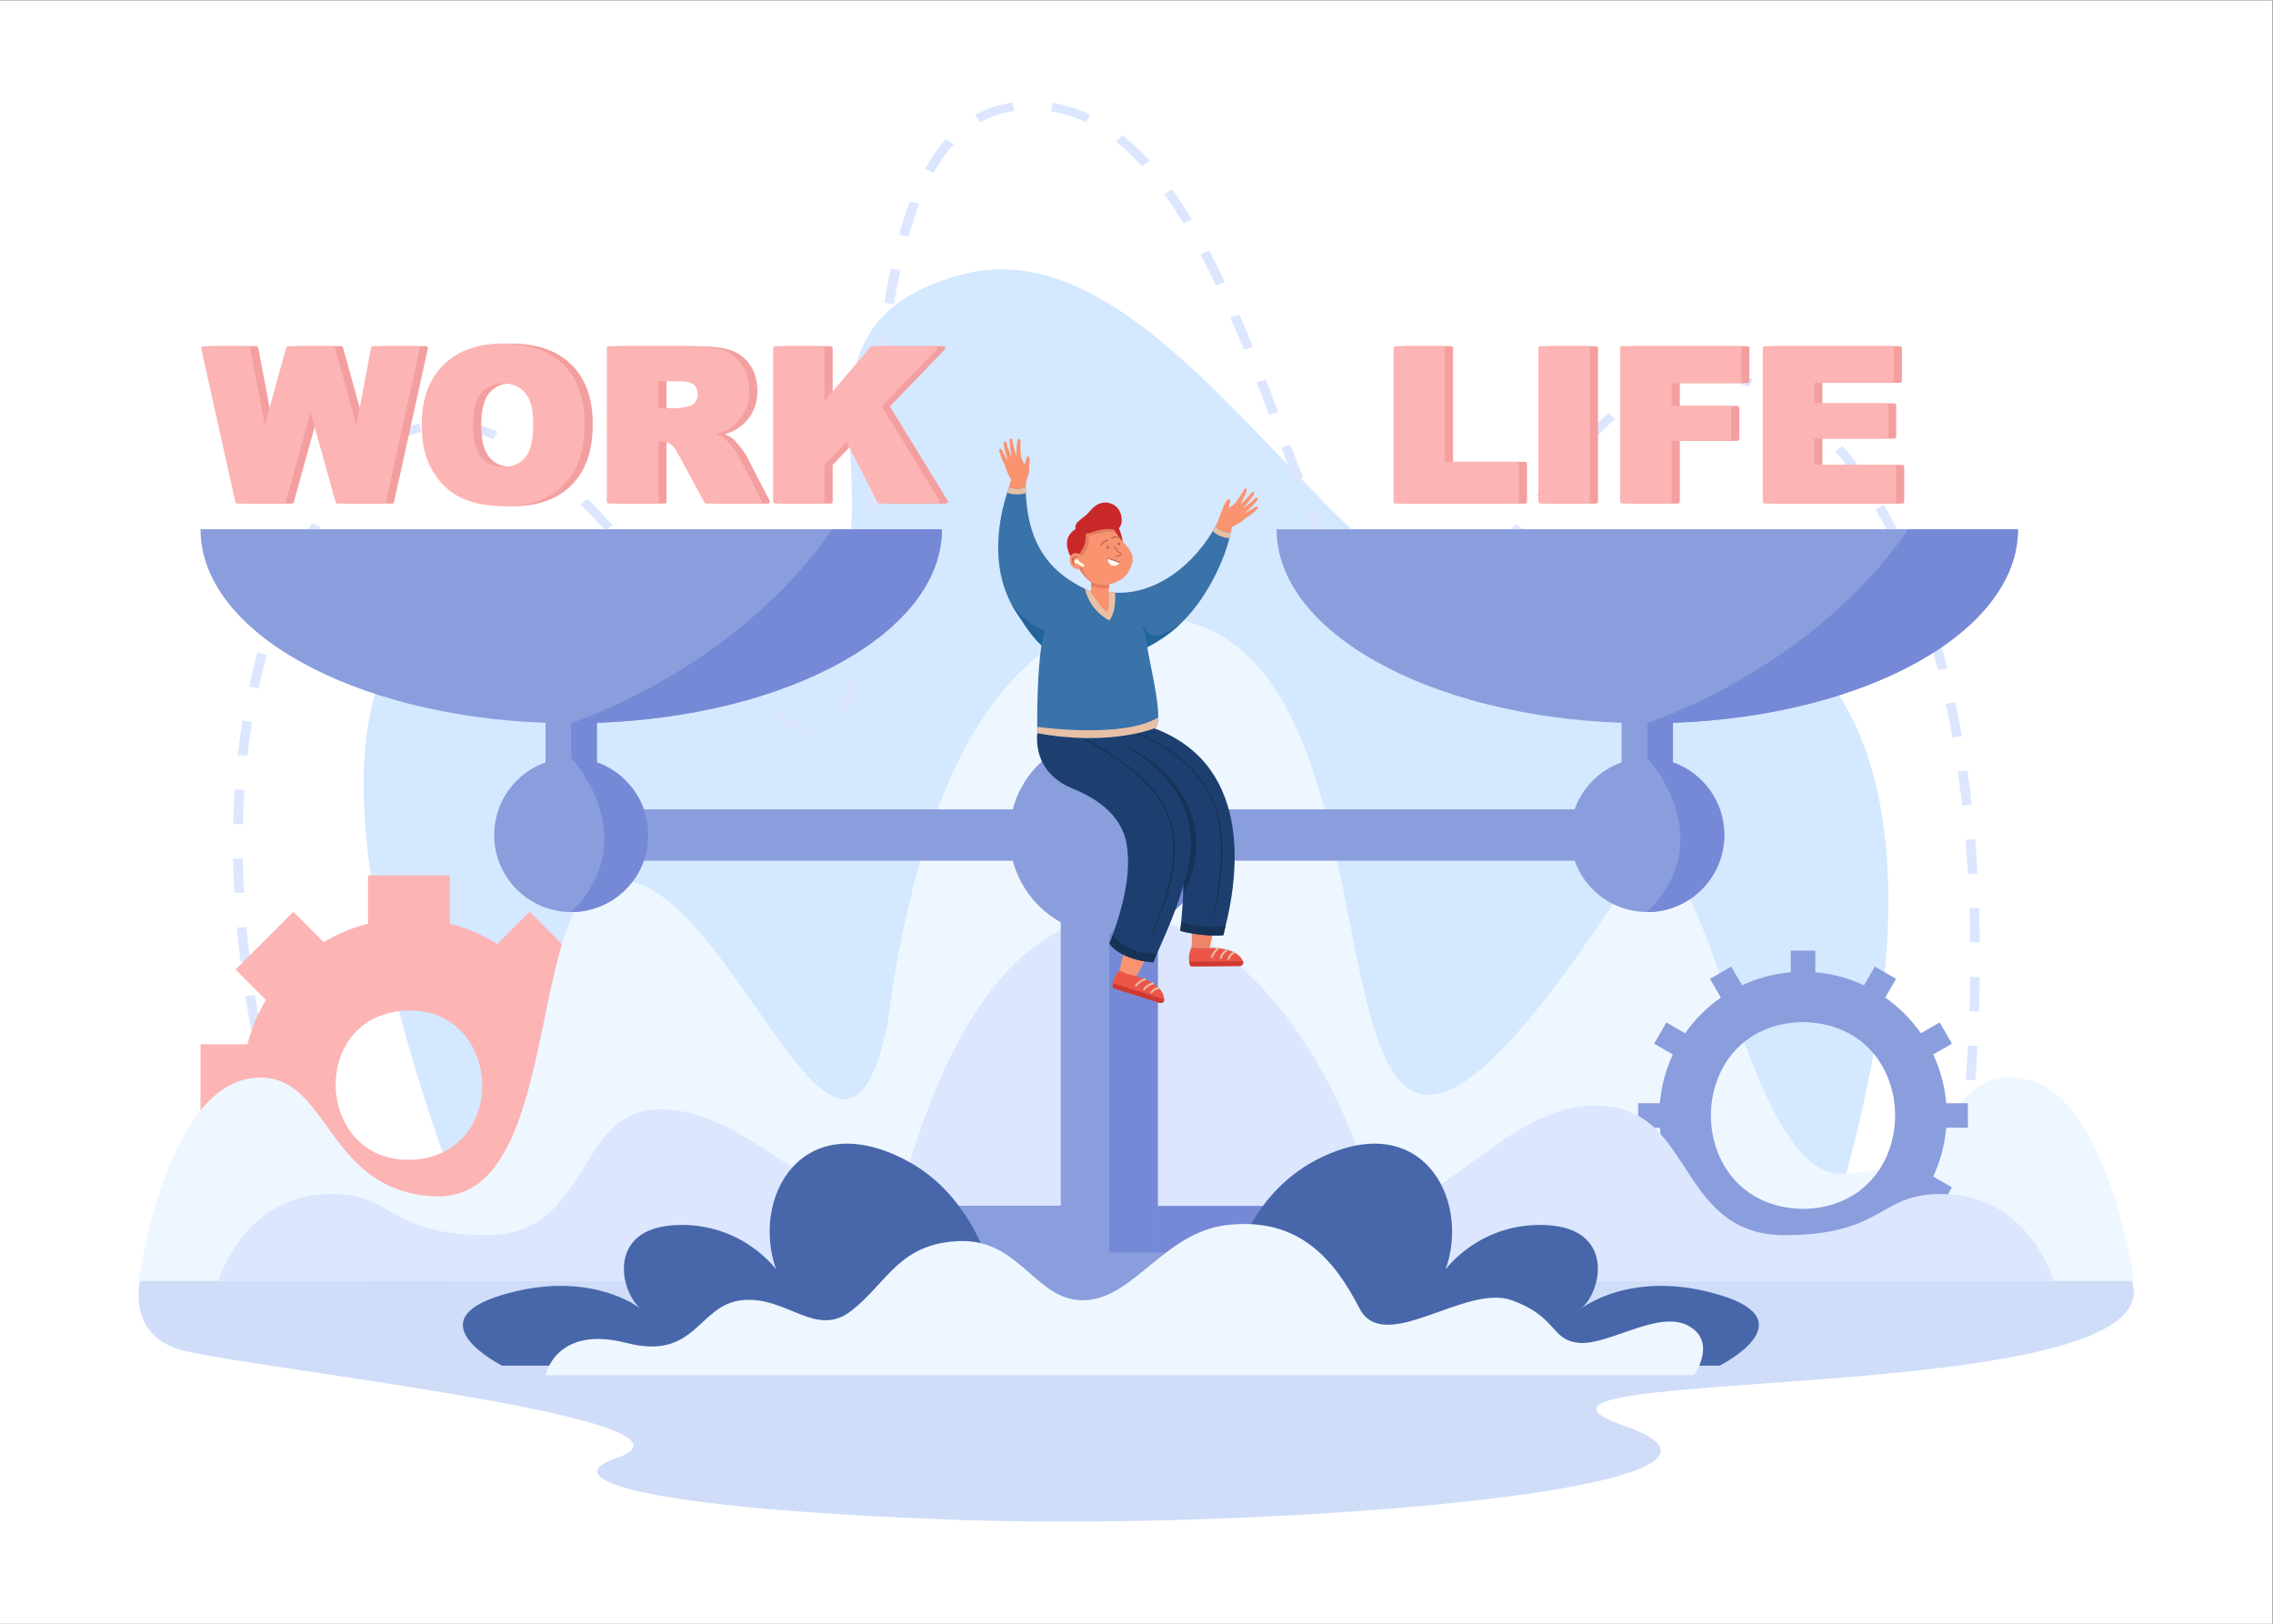 <?xml version="1.0" encoding="UTF-8" standalone="no"?>
<!-- Created with Inkscape (http://www.inkscape.org/) -->

<svg
   version="1.1"
   id="svg132"
   width="3733.333"
   height="2666.666"
   viewBox="0 0 3733.333 2666.666"
   sodipodi:docname="19216563_Happy-man-sitting-on-scales-with-words-work-and-life.eps"
   xmlns:inkscape="http://www.inkscape.org/namespaces/inkscape"
   xmlns:sodipodi="http://sodipodi.sourceforge.net/DTD/sodipodi-0.dtd"
   xmlns="http://www.w3.org/2000/svg"
   xmlns:svg="http://www.w3.org/2000/svg">
  <rect x="0" y="0" width="3733.333" height="2666.666" fill="#808080" stroke="none"/>
  <defs
     id="defs136" />
  <sodipodi:namedview
     id="namedview134"
     pagecolor="#ffffff"
     bordercolor="#000000"
     borderopacity="0.25"
     inkscape:showpageshadow="2"
     inkscape:pageopacity="0.0"
     inkscape:pagecheckerboard="0"
     inkscape:deskcolor="#d1d1d1"
     showgrid="false" />
  <g
     id="g140"
     inkscape:groupmode="layer"
     inkscape:label="Page 1"
     transform="matrix(1.333,0,0,-1.333,0,2666.667)">
    <g
       id="g142"
       transform="scale(0.1)">
      <path
         d="M 28000,0 H 0 V 20000 H 28000 V 0"
         style="fill:#ffffff;fill-opacity:1;fill-rule:nonzero;stroke:none"
         id="path144"
         inkscape:export-filename="work-life-balance.svg"
         inkscape:export-xdpi="96"
         inkscape:export-ydpi="96" />
      <path
         d="m 6046.3,4264.7 c 0,0 -2894.47,6636.3 -811.51,8114 1392.26,987.7 2867.98,-1189.6 4629.36,-37.8 1568.15,1025.5 -618.12,3608.9 1998.35,4284.7 2750.1,710.4 5003.2,-5042.3 7310.7,-4246.9 2800.1,965.2 5585.5,-994.1 3178.4,-8126.7 l -16305.3,12.7"
         style="fill:#d4e8ff;fill-opacity:1;fill-rule:nonzero;stroke:none"
         id="path146" />
      <path
         d="m 13378.3,18498.8 c -138.4,66.2 -282.7,111.4 -428.6,134.4 l 20.8,103.7 c 158.4,-25 314.6,-73.9 464.2,-145.4 z m -1298.4,0 -64.1,88.7 c 140.8,79.8 295.9,131.7 461,154.2 l 18.1,-104 c -148.6,-20.3 -288.3,-67.1 -415,-138.9 z m 1991.9,-542.1 c -103.8,115.4 -211,217.6 -318.5,303.7 l 79.7,78.1 c 112.3,-90 223.9,-196.3 331.7,-316.1 z m -2567.5,-80.4 -106.5,46.6 c 78,140 164.5,263.9 257.2,368.1 l 93.3,-65.1 c -87.5,-98.5 -169.6,-216.1 -244,-349.6 z m 3077.2,-625 c -78.1,130.5 -158,252.9 -237.3,363.9 l 100.4,56.3 c 80.9,-113.2 162.3,-238 241.9,-370.8 z m -3388.6,-163.9 -115.3,25.5 c 41.4,147.1 87.1,285.5 135.8,411.7 l 112.4,-34.1 c -47.5,-123.3 -92.3,-258.9 -132.9,-403.1 z m 3791,-601 c -63.8,136.1 -128.2,266.3 -191.3,387 l 107.8,44.3 c 63.8,-122 128.8,-253.5 193.3,-390.8 z m -3969.6,-228 -117.7,15.1 c 24.1,147.4 50.5,289.2 78.6,421.4 l 116.8,-19.5 c -27.8,-130.7 -53.9,-271 -77.7,-417 z m 4311.6,-562 c -57.4,142.1 -111.5,271.9 -165.4,396.9 l 111,37.6 c 54.2,-125.7 108.6,-256.2 166.3,-398.9 z m -4419.8,-279.4 -118.3,9.3 c 14.8,147.7 30.9,290.4 47.8,424 l 118.2,-11.7 c -16.9,-132.9 -32.9,-274.7 -47.7,-421.6 z m 10646.6,-177.7 c -147.2,55 -296.2,89.1 -442.8,101.2 l 11,104.9 c 158.8,-13.2 319.6,-49.9 478,-109 z m -1296.7,-129 -68.2,86.3 c 146.2,90.6 293.8,157.7 438.8,199.4 l 36.7,-100.1 c -133.8,-38.5 -270.8,-100.9 -407.3,-185.6 z M 15637.4,14894 c -59.1,156.6 -107.9,284.4 -153.4,402 l 112.5,34.1 c 45.6,-117.8 94.4,-245.8 153.6,-402.7 z m 6669.1,-131.2 c -114.5,103.9 -232.9,195.6 -352.1,272.5 l 69.9,85.1 c 124.6,-80.4 248.2,-176 367.2,-284 z M 6077.16,14592.6 c -148.29,65.4 -294.16,107.1 -433.54,124.1 l 16.13,104.3 c 152.22,-18.5 310.46,-63.6 470.36,-134.1 z m 4759.84,-22 -118.7,6.2 c 10.3,153.1 20.5,292.1 31.3,424.9 l 118.5,-7.5 c -10.7,-132.4 -20.9,-271 -31.1,-423.6 z m 8748.7,-41.4 -92.4,66.3 c 111.5,121.8 217.1,226.7 322.9,320.5 l 84.1,-74.4 c -102.9,-91.3 -205.8,-193.4 -314.6,-312.4 z m -14790.45,-32.2 -72.09,83.7 c 141.93,95.9 289.64,165.1 439.03,205.6 l 34.77,-100.7 c -135.87,-36.8 -271.03,-100.3 -401.71,-188.6 z m 18082.35,-397 c -85.2,123.1 -174.5,239.6 -265.4,346.1 l 94.8,63.5 c 93.2,-109.2 184.7,-228.5 271.9,-354.6 z m -16052.54,-4.5 c -121.46,104.8 -240.9,197.4 -354.98,275.1 l 72.47,83.5 c 117.72,-80.3 240.66,-175.5 365.42,-283.1 z m 9117.04,-7.3 c -54.6,141.5 -108,283 -153.1,402.9 l 112.7,33.3 c 45.1,-119.7 98.4,-261 152.8,-402.2 z m -11757.01,-214.3 -100.17,56.7 c 93.39,129.6 189.68,246.6 286.2,347.8 l 90.79,-67.9 c -93.13,-97.7 -186.26,-210.9 -276.82,-336.6 z m 14844.81,-29.7 -99.2,58.1 c 99.3,133.1 188.1,248.2 271.5,352 l 96.8,-61.1 c -82.6,-102.7 -170.6,-216.9 -269.1,-349 z m -8244,-122 -118.7,5.3 c 8,140.6 16,281.4 24.5,424.6 l 118.6,-5.5 c -8.4,-143.2 -16.4,-283.8 -24.4,-424.4 z m -3327.21,-254.3 c -107.84,118.6 -208.21,224.2 -306.86,322.7 l 88.9,69.9 c 99.91,-99.8 201.48,-206.6 310.52,-326.5 z M 23309.2,13353 c -63.9,131.9 -131.5,260 -200.9,380.7 l 105.9,47.8 c 70.6,-122.8 139.3,-253 204.2,-386.9 z m -7038.4,-65.7 c -53.8,119.7 -109.5,250.2 -170.1,399.1 l 111.8,35.7 c 60.2,-147.8 115.4,-277.2 168.7,-395.8 z m 2237.8,-155.7 -99.3,57.9 c 84.5,113.7 171.7,234.3 260,356 l 100,-56.9 c -88.5,-122.1 -175.8,-242.7 -260.7,-357 z m -14764.49,0 -108.73,42.5 c 65.24,130.9 134.76,259.5 208.64,385.2 l 105.38,-48.7 c -72.69,-123.7 -141.09,-250.2 -205.29,-379 z m 6988.99,-259.2 -118.6,6.8 c 9,123.4 18.2,262 28,423.9 l 118.7,-5.7 c -9.9,-162.2 -19.1,-301.2 -28.1,-425 z m -2695.81,-78.2 c -108.73,131.6 -199.34,239.7 -285.17,340.1 l 94.75,63.6 c 86.23,-100.9 177.21,-209.5 286.34,-341.6 z m 15598.51,-231.6 c -47.8,136.4 -98.9,270.7 -151.8,399.2 l 111.7,36 c 53.5,-130 105.2,-265.9 153.6,-404 z m -6940.7,-46.6 c -76.9,105.1 -153.1,228.9 -233,378.4 l 107.4,45 c 77.6,-145.2 151.3,-265 225.3,-366.2 z m 1237,-72.4 -87.3,71.4 c 90.1,86.5 186.7,193.1 295.3,326.1 l 96.3,-61.8 c -111.4,-136.4 -211,-246.2 -304.3,-335.7 z m -14517.92,-100.4 -113.65,30.8 c 47.22,136.8 99.03,272.9 153.98,404.4 l 111.46,-36.6 c -54.17,-129.6 -105.23,-263.7 -151.79,-398.6 z m 13888.72,-226.9 c -92.5,0 -183.3,24.5 -269.9,72.8 l 63.4,89.1 c 130,-72.7 257.9,-72.9 396,-14.9 l 51.1,-95 c -81.7,-34.5 -162.6,-52 -240.6,-52 z m -8700.82,-8.6 c -96.61,115.5 -196.8,237.7 -283.14,343.2 l 96.2,61.8 c 86.17,-105.3 186.17,-227.2 282.45,-342.4 z m 2044.72,-85.6 -117.9,13.4 c 18.3,125.7 34.6,263.3 50,420.8 l 118.4,-9.1 c -15.5,-158.9 -32,-298 -50.5,-425.1 z M 23880,11747.6 c -35.2,139.1 -73.2,277 -112.8,409.8 l 114.9,27 c 40,-134.2 78.3,-273.4 113.8,-413.7 z m -20694.47,-221.5 -116.67,20.1 c 30.78,140.5 65.62,280.7 103.54,416.5 l 115.37,-25.3 c -37.44,-134.1 -71.84,-272.5 -102.24,-411.3 z m 6016.93,-86.3 c -94.67,93.4 -195.85,200.9 -309.3,328.6 l 93.39,65.1 c 111.85,-125.9 211.4,-231.7 304.34,-323.4 z m 1211.14,-256.2 -105.8,47.9 c 54.4,94.4 102.5,225.4 142.9,389.3 l 116.1,-22.5 c -43.2,-175.2 -93.3,-310.8 -153.2,-414.7 z m -412.3,-250.5 c -165.14,23.1 -284.59,89.7 -450.05,204.7 l 75.12,81.6 c 144.95,-100.5 249.65,-160.8 387.63,-181.6 z m 14055.4,-14.8 c -24.7,140.5 -51.8,280.5 -80.6,416 l 116.7,19.5 c 29.1,-136.6 56.4,-277.7 81.4,-419.3 z m -21008.41,-226 -118.25,10.6 c 16.14,142.3 35.82,284.7 58.5,422.9 l 117.61,-15.1 c -22.43,-136.8 -41.9,-277.5 -57.86,-418.4 z m 21128.41,-612 c -15.9,141.4 -33.9,282.6 -53.4,419.8 l 117.9,13.2 c 19.7,-138.1 37.8,-280.3 53.8,-422.6 z m -21184.88,-229.8 -118.83,2.2 c 3.31,142.9 9.7,286.1 18.97,425.5 l 118.65,-6.2 c -9.2,-138.1 -15.52,-279.9 -18.79,-421.5 z m 21255.88,-613 c -8.1,141.5 -18.2,283.4 -29.8,421.8 l 118.5,7.8 c 11.7,-139.2 21.8,-281.9 30,-424.2 z m -21360.31,-236 c -7.88,142.6 -13.1,285.7 -15.53,425.4 l 118.83,1.6 c 2.4,-138.5 7.59,-280.4 15.4,-421.8 z m 21388.51,-609 c -1.4,141.6 -4.5,283.8 -9.1,422.7 l 118.8,3.1 c 4.6,-139.6 7.7,-282.6 9.1,-424.9 z M 2964.39,8153.2 c -17.72,141.7 -33.14,284.2 -45.84,423.6 l 118.46,8.5 c 12.61,-138.4 27.92,-279.8 45.5,-420.5 z m 21420.31,-609.5 -118.8,3 c 4.6,141.6 7.8,283.8 9.5,422.9 l 118.8,-1.1 c -1.7,-139.7 -4.9,-282.7 -9.5,-424.8 z M 3096.76,7310.5 c -26.43,140.3 -50.9,281.7 -72.73,420.5 l 117.71,14.5 c 21.68,-137.8 45.98,-278.3 72.23,-417.7 z M 24340.2,6695 l -118.6,6.7 c 10.1,140.9 18.9,283 26.2,422.4 l 118.7,-4.9 c -7.3,-140 -16.2,-282.7 -26.3,-424.2 z M 3279,6475.3 c -34.33,138.6 -66.99,278.7 -97.08,416.5 l 116.68,20 c 29.91,-136.9 62.37,-276.2 96.48,-413.9 z m 20985.6,-627 -118.4,9.9 c 15.1,140.9 29,282.8 41.4,421.5 l 118.5,-8.4 c -12.5,-139.2 -26.5,-281.5 -41.5,-423 z M 3507.5,5649.1 c -41.6,136 -81.94,274.6 -119.91,411.9 l 115.43,25 c 37.74,-136.4 77.84,-274.1 119.18,-409.4 z m 20652.9,-645.1 -117.9,12.9 c 19.6,140.4 38.2,281.8 55.3,420.3 l 118.1,-11.4 c -17.2,-139 -35.8,-280.9 -55.5,-421.8 z M 3781.58,4833.6 c -48.59,131.9 -96.66,268.6 -142.88,406.3 l 113.91,30 c 45.92,-136.8 93.68,-272.6 141.95,-403.6 l -112.98,-32.7"
         style="fill:#dce6ff;fill-opacity:1;fill-rule:nonzero;stroke:none"
         id="path148" />
      <path
         d="m 5098.96,5717.1 c -1202.94,-71.5 -1318.73,1751.5 -120.2,1836.8 1202.88,71.5 1318.69,-1751.5 120.2,-1836.8 z m 2507.74,414.7 v 1007.4 h -578.32 c -45.5,179.7 -114.79,350 -204.27,507.4 l 413.24,413.2 -712.29,712.3 -397.7,-397.7 C 5948.9,8486.5 5752.1,8572 5542.5,8625.1 v 594.8 H 4535.17 v -594.8 c -194.68,-49.3 -378.32,-126.6 -546.48,-227.2 l -374.16,374.2 -712.29,-712.3 374.16,-374.1 C 3175.82,7517.5 3098.59,7333.8 3049.29,7139.2 H 2470.96 V 6131.8 h 578.32 c 53.09,-209.6 138.54,-406.4 250.66,-584.8 l -397.7,-397.7 712.29,-712.3 413.25,413.2 c 157.4,-89.4 327.7,-158.7 507.39,-204.2 V 4051.1 H 5542.5 V 4646 c 194.68,49.3 378.32,126.5 546.48,227.1 l 436.08,-436.1 712.29,712.3 -436.08,436.1 c 100.59,168.1 177.81,351.8 227.12,546.4 h 578.31"
         style="fill:#fcb4b4;fill-opacity:1;fill-rule:nonzero;stroke:none"
         id="path150" />
      <path
         d="m 24913.6,6718.7 c -986.2,146.2 -825.3,-1174.5 -2231.1,-1174.5 -1285.3,0 -1696.5,5029.3 -2631.6,3591.7 -4794.2,-7370.4 -2010.3,3134.4 -5823.1,3267.9 -1724,60.3 -2872.8,-1778 -3296.4,-5032.8 C 10317.3,4428.6 8893.16,9615.3 7427.55,9133 6496.09,8826.5 6907.97,5209.3 5372.71,5265.2 3967.87,5316.4 4072.63,6864.9 3086.42,6718.7 2024.6,6561.3 1707.45,4223.7 1707.45,4223.7 H 26292.5 c 0,0 -317.1,2337.6 -1378.9,2495"
         style="fill:#eef7ff;fill-opacity:1;fill-rule:nonzero;stroke:none"
         id="path152" />
      <path
         d="m 22216.2,5110.6 c -1513.3,25.8 -1513,2276.8 0.1,2302.4 1513.2,-25.8 1513,-2276.8 -0.1,-2302.4 z m 2031.3,1000.2 v 302 h -266.9 c -18,213.2 -73.8,415.6 -160.6,600.6 l 230.9,133.3 -151,261.5 -231.1,-133.4 c -119.6,171.1 -268.5,320 -439.6,439.5 l 133.4,231.1 -261.5,151 -133.3,-230.8 c -185,86.8 -387.4,142.6 -600.6,160.6 v 266.9 h -302 v -266.9 c -213.2,-18 -415.6,-73.8 -600.6,-160.6 l -133.2,230.8 -261.6,-151 133.4,-231.1 c -171,-119.5 -320,-268.4 -439.5,-439.5 l -231.1,133.4 -151,-261.5 230.9,-133.3 c -86.9,-185 -142.6,-387.4 -160.7,-600.6 h -266.9 v -302 h 266.9 c 18.1,-213.2 73.8,-415.6 160.7,-600.6 l -230.9,-133.3 151,-261.5 231.1,133.4 c 119.5,-171.1 268.5,-320 439.5,-439.5 l -133.4,-231.1 261.6,-151 133.2,230.8 c 185,-86.8 387.4,-142.6 600.6,-160.6 v -266.9 h 302 v 266.9 c 213.2,18 415.6,73.8 600.6,160.6 l 133.3,-230.8 261.5,151 -133.4,231.1 c 171.1,119.5 320,268.4 439.6,439.5 l 231.1,-133.4 151,261.5 -230.9,133.3 c 86.8,185 142.6,387.4 160.6,600.6 h 266.9"
         style="fill:#8a9edd;fill-opacity:1;fill-rule:nonzero;stroke:none"
         id="path154" />
      <path
         d="m 24040.2,5289.1 c -907.3,62.4 -759.2,-501.5 -2052.5,-501.5 -1182.4,0 -1149.9,1263.9 -1941.2,1532.5 -1457.2,494.6 -2658.5,-2008.9 -3223.4,-752.4 -1073,3333.9 -4202.4,5005.8 -5646.2,0 C 10612,4311.2 9290.89,6553.2 7953.51,6320.1 7130.29,6176.6 7194.72,4787.6 6012.28,4787.6 4719,4787.6 4867.06,5351.5 3959.77,5289.1 2982.92,5221.9 2691.15,4223.7 2691.15,4223.7 H 25308.9 c 0,0 -291.8,998.2 -1268.7,1065.4"
         style="fill:#dce6ff;fill-opacity:1;fill-rule:nonzero;stroke:none"
         id="path156" />
      <path
         d="m 1725.73,4223.7 c 0,0 -172.49,-688.1 542.09,-860.4 977.39,-235.6 6714.54,-854.8 5320.78,-1325.3 -786.77,-265.6 401.64,-626.2 4233.8,-759 3832.2,-132.8 10407.9,387.5 8196.6,1157.4 -2211.3,769.9 6798.2,185.9 6249.4,1787.3 H 1725.73"
         style="fill:#cfddf9;fill-opacity:1;fill-rule:nonzero;stroke:none"
         id="path158" />
      <path
         d="M 5248.11,15740.2 H 4696.1 c -11.77,0 -21.89,-8.3 -24.07,-19.9 l -180.43,-953.6 -264.99,955.6 c -2.95,10.6 -12.61,17.9 -23.62,17.9 H 3650.1 c -11.02,0 -20.69,-7.3 -23.62,-17.9 l -264.26,-956.7 -180.2,954.7 c -2.18,11.6 -12.3,19.9 -24.08,19.9 h -554.88 c -7.44,0 -14.47,-3.3 -19.12,-9.1 -4.65,-5.8 -6.42,-13.4 -4.8,-20.7 l 420.62,-1890.6 c 2.49,-11.2 12.43,-19.2 23.92,-19.2 h 572.88 c 11.01,0 20.67,7.3 23.61,18 l 306.74,1105.4 307.95,-1105.5 c 2.96,-10.6 12.61,-17.9 23.61,-17.9 h 572.89 c 11.5,0 21.45,8 23.92,19.2 l 416.76,1890.6 c 1.6,7.3 -0.18,14.9 -4.83,20.7 -4.65,5.8 -11.67,9.1 -19.1,9.1"
         style="fill:#f49f9f;fill-opacity:1;fill-rule:nonzero;stroke:none"
         id="path160" />
      <path
         d="m 6030.2,15164.6 c 67.09,78.4 153.81,116.5 265.1,116.5 116.58,0 206.1,-37.5 273.65,-114.8 67.44,-77.1 101.63,-202.9 101.63,-374 0,-204.5 -32.77,-347.2 -97.41,-423.9 -64.48,-76.6 -153.69,-113.8 -272.72,-113.8 -115.6,0 -204.2,38.1 -270.86,116.4 -66.72,78.5 -100.55,211.5 -100.55,395.5 0,185.7 34.03,319.7 101.16,398.1 z m 266.38,607.9 c -312.23,0 -559.74,-89.2 -735.65,-265.1 -175.92,-176 -265.11,-424.3 -265.11,-738.3 0,-224.4 44.97,-414.3 133.66,-564.4 88.93,-150.6 206.76,-262.3 350.2,-332 142.41,-69.2 324.13,-104.3 540.11,-104.3 213.05,0 393.89,40.7 537.5,121.1 144.12,80.6 255.86,195.1 332.14,340.1 75.89,144.3 114.37,331.1 114.37,555 0,309.7 -88.35,554.4 -262.59,727.3 -174.2,172.9 -424.73,260.6 -744.63,260.6"
         style="fill:#f49f9f;fill-opacity:1;fill-rule:nonzero;stroke:none"
         id="path162" />
      <path
         d="m 8213,15309.5 h 232.13 c 100.15,0 168.17,-14.6 202.13,-43.2 33.21,-28.1 49.35,-67.9 49.35,-121.9 0,-36 -10.36,-67 -31.67,-94.7 -20.96,-27.2 -47.18,-43.6 -80.75,-50.3 -92.62,-20.8 -132.36,-25.2 -149.38,-25.2 H 8213 Z m 987.38,-925.6 c -14.66,29.3 -42.35,69.2 -84.66,121.9 -42.61,53 -74.73,87 -98.09,103.8 -21.34,15.6 -49.61,30.8 -85.54,45.9 54.73,16.6 100.58,35.9 136.86,57.8 81.44,49.2 146.36,114.4 192.97,193.6 46.77,79.6 70.48,175.1 70.48,283.9 0,125 -30.98,232.7 -92.1,320.4 -61.33,87.9 -143.22,148.9 -243.38,181.4 -97.43,31.6 -239.26,47.6 -421.54,47.6 H 7601.7 c -13.53,0 -24.5,-10.9 -24.5,-24.5 v -1890.6 c 0,-13.5 10.97,-24.5 24.5,-24.5 h 586.79 c 13.53,0 24.51,11 24.51,24.5 v 742.8 h 27.07 c 48.62,0 90.88,-12.9 128.8,-39.2 27.73,-20 60.85,-66.2 98.55,-137.5 l 312.28,-577.8 c 4.27,-7.9 12.55,-12.8 21.55,-12.8 h 660.11 c 8.55,0 16.49,4.5 20.93,11.8 4.45,7.3 4.77,16.4 0.85,24 l -282.76,547.5"
         style="fill:#f49f9f;fill-opacity:1;fill-rule:nonzero;stroke:none"
         id="path164" />
      <path
         d="m 10965,14998.7 676.7,700 c 6.8,7.1 8.8,17.5 5,26.6 -3.9,9.1 -12.8,14.9 -22.6,14.9 h -777 c -7.2,0 -13.9,-3.1 -18.6,-8.5 l -568.8,-664.2 v 648.2 c 0,13.6 -11,24.5 -24.5,24.5 h -584.26 c -13.53,0 -24.51,-10.9 -24.51,-24.5 v -1890.6 c 0,-13.5 10.98,-24.5 24.51,-24.5 h 584.26 c 13.5,0 24.5,11 24.5,24.5 v 451.5 l 271.2,284.2 382.9,-746.9 c 4.2,-8.1 12.6,-13.3 21.8,-13.3 h 719.4 c 8.9,0 17.1,4.8 21.4,12.5 4.4,7.8 4.2,17.2 -0.5,24.8 l -710.9,1160.8"
         style="fill:#f49f9f;fill-opacity:1;fill-rule:nonzero;stroke:none"
         id="path166" />
      <path
         d="M 5148.11,15740.2 H 4596.1 c -11.77,0 -21.89,-8.3 -24.07,-19.9 l -180.43,-953.6 -264.99,955.6 c -2.95,10.6 -12.61,17.9 -23.62,17.9 H 3550.1 c -11.02,0 -20.69,-7.3 -23.62,-17.9 l -264.26,-956.7 -180.2,954.7 c -2.18,11.6 -12.3,19.9 -24.08,19.9 h -554.88 c -7.44,0 -14.47,-3.3 -19.12,-9.1 -4.65,-5.8 -6.42,-13.4 -4.8,-20.7 l 420.62,-1890.6 c 2.49,-11.2 12.43,-19.2 23.92,-19.2 h 572.88 c 11.01,0 20.67,7.3 23.61,18 l 306.74,1105.4 307.95,-1105.5 c 2.96,-10.6 12.61,-17.9 23.61,-17.9 h 572.89 c 11.5,0 21.45,8 23.92,19.2 l 416.76,1890.6 c 1.6,7.3 -0.18,14.9 -4.83,20.7 -4.65,5.8 -11.67,9.1 -19.1,9.1"
         style="fill:#fcb4b4;fill-opacity:1;fill-rule:nonzero;stroke:none"
         id="path168" />
      <path
         d="m 5930.2,15164.6 c 67.09,78.4 153.81,116.5 265.1,116.5 116.58,0 206.1,-37.5 273.65,-114.8 67.44,-77.1 101.63,-202.9 101.63,-374 0,-204.5 -32.77,-347.2 -97.41,-423.9 -64.48,-76.6 -153.69,-113.8 -272.72,-113.8 -115.6,0 -204.2,38.1 -270.86,116.4 -66.72,78.5 -100.55,211.5 -100.55,395.5 0,185.7 34.03,319.7 101.16,398.1 z m 266.38,607.9 c -312.23,0 -559.74,-89.2 -735.65,-265.1 -175.92,-176 -265.11,-424.3 -265.11,-738.3 0,-224.4 44.97,-414.3 133.66,-564.4 88.93,-150.6 206.76,-262.3 350.2,-332 142.41,-69.2 324.13,-104.3 540.11,-104.3 213.05,0 393.89,40.7 537.5,121.1 144.12,80.6 255.86,195.1 332.14,340.1 75.89,144.3 114.37,331.1 114.37,555 0,309.7 -88.35,554.4 -262.59,727.3 -174.2,172.9 -424.73,260.6 -744.63,260.6"
         style="fill:#fcb4b4;fill-opacity:1;fill-rule:nonzero;stroke:none"
         id="path170" />
      <path
         d="m 8113,15309.5 h 232.13 c 100.15,0 168.17,-14.6 202.13,-43.2 33.21,-28.1 49.35,-67.9 49.35,-121.9 0,-36 -10.36,-67 -31.67,-94.7 -20.96,-27.2 -47.18,-43.6 -80.75,-50.3 -92.62,-20.8 -132.36,-25.2 -149.38,-25.2 H 8113 Z m 987.38,-925.6 c -14.66,29.3 -42.35,69.2 -84.66,121.9 -42.61,53 -74.73,87 -98.09,103.8 -21.34,15.6 -49.61,30.8 -85.54,45.9 54.73,16.6 100.58,35.9 136.86,57.8 81.44,49.2 146.36,114.4 192.97,193.6 46.77,79.6 70.48,175.1 70.48,283.9 0,125 -30.98,232.7 -92.1,320.4 -61.33,87.9 -143.22,148.9 -243.38,181.4 -97.43,31.6 -239.26,47.6 -421.54,47.6 H 7501.7 c -13.53,0 -24.5,-10.9 -24.5,-24.5 v -1890.6 c 0,-13.5 10.97,-24.5 24.5,-24.5 h 586.79 c 13.53,0 24.51,11 24.51,24.5 v 742.8 h 27.07 c 48.62,0 90.88,-12.9 128.8,-39.2 27.73,-20 60.85,-66.2 98.55,-137.5 l 312.28,-577.8 c 4.27,-7.9 12.55,-12.8 21.55,-12.8 h 660.11 c 8.55,0 16.49,4.5 20.93,11.8 4.45,7.3 4.77,16.4 0.85,24 l -282.76,547.5"
         style="fill:#fcb4b4;fill-opacity:1;fill-rule:nonzero;stroke:none"
         id="path172" />
      <path
         d="m 10865,14998.7 676.7,700 c 6.8,7.1 8.8,17.5 5,26.6 -3.9,9.1 -12.8,14.9 -22.6,14.9 h -777 c -7.2,0 -13.9,-3.1 -18.6,-8.5 l -568.8,-664.2 v 648.2 c 0,13.6 -11,24.5 -24.5,24.5 h -584.26 c -13.53,0 -24.51,-10.9 -24.51,-24.5 v -1890.6 c 0,-13.5 10.98,-24.5 24.51,-24.5 h 584.26 c 13.5,0 24.5,11 24.5,24.5 v 451.5 l 271.2,284.2 382.9,-746.9 c 4.2,-8.1 12.6,-13.3 21.8,-13.3 h 719.4 c 8.9,0 17.1,4.8 21.4,12.5 4.4,7.8 4.2,17.2 -0.5,24.8 l -710.9,1160.8"
         style="fill:#fcb4b4;fill-opacity:1;fill-rule:nonzero;stroke:none"
         id="path174" />
      <path
         d="m 18791,14315.2 h -887.3 v 1400.5 c 0,13.6 -11,24.5 -24.5,24.5 H 17295 c -13.6,0 -24.5,-10.9 -24.5,-24.5 v -1890.6 c 0,-13.5 10.9,-24.5 24.5,-24.5 h 1496 c 13.5,0 24.5,11 24.5,24.5 v 465.6 c 0,13.5 -11,24.5 -24.5,24.5"
         style="fill:#f49f9f;fill-opacity:1;fill-rule:nonzero;stroke:none"
         id="path176" />
      <path
         d="m 19665.3,15740.2 h -585.5 c -13.5,0 -24.5,-10.9 -24.5,-24.5 v -1890.6 c 0,-13.5 11,-24.5 24.5,-24.5 h 585.5 c 13.6,0 24.5,11 24.5,24.5 v 1890.6 c 0,13.6 -10.9,24.5 -24.5,24.5"
         style="fill:#f49f9f;fill-opacity:1;fill-rule:nonzero;stroke:none"
         id="path178" />
      <path
         d="m 21531.5,15740.2 h -1444.4 c -13.6,0 -24.6,-10.9 -24.6,-24.5 v -1890.6 c 0,-13.5 11,-24.5 24.6,-24.5 h 586.7 c 13.6,0 24.5,11 24.5,24.5 v 748 h 708.1 c 13.5,0 24.5,11 24.5,24.5 v 381.7 c 0,13.6 -11,24.5 -24.5,24.5 h -708.1 v 281.2 h 833.2 c 13.5,0 24.5,10.9 24.5,24.5 v 406.2 c 0,13.6 -11,24.5 -24.5,24.5"
         style="fill:#f49f9f;fill-opacity:1;fill-rule:nonzero;stroke:none"
         id="path180" />
      <path
         d="m 23438.8,14277.8 h -984 v 323.7 h 884.7 c 13.6,0 24.5,10.9 24.5,24.5 v 385.6 c 0,13.5 -10.9,24.5 -24.5,24.5 h -884.7 v 251.5 h 955.7 c 13.5,0 24.5,10.9 24.5,24.5 v 403.6 c 0,13.6 -11,24.5 -24.5,24.5 h -1565.7 c -13.5,0 -24.5,-10.9 -24.5,-24.5 v -1890.6 c 0,-13.5 11,-24.5 24.5,-24.5 h 1594 c 13.6,0 24.5,11 24.5,24.5 v 428.2 c 0,13.5 -10.9,24.5 -24.5,24.5"
         style="fill:#f49f9f;fill-opacity:1;fill-rule:nonzero;stroke:none"
         id="path182" />
      <path
         d="m 18691,14315.2 h -887.3 v 1400.5 c 0,13.6 -11,24.5 -24.5,24.5 H 17195 c -13.6,0 -24.5,-10.9 -24.5,-24.5 v -1890.6 c 0,-13.5 10.9,-24.5 24.5,-24.5 h 1496 c 13.5,0 24.5,11 24.5,24.5 v 465.6 c 0,13.5 -11,24.5 -24.5,24.5"
         style="fill:#fcb4b4;fill-opacity:1;fill-rule:nonzero;stroke:none"
         id="path184" />
      <path
         d="m 19565.3,15740.2 h -585.5 c -13.5,0 -24.5,-10.9 -24.5,-24.5 v -1890.6 c 0,-13.5 11,-24.5 24.5,-24.5 h 585.5 c 13.6,0 24.5,11 24.5,24.5 v 1890.6 c 0,13.6 -10.9,24.5 -24.5,24.5"
         style="fill:#fcb4b4;fill-opacity:1;fill-rule:nonzero;stroke:none"
         id="path186" />
      <path
         d="m 21431.5,15740.2 h -1444.4 c -13.6,0 -24.6,-10.9 -24.6,-24.5 v -1890.6 c 0,-13.5 11,-24.5 24.6,-24.5 h 586.7 c 13.6,0 24.5,11 24.5,24.5 v 748 h 708.1 c 13.5,0 24.5,11 24.5,24.5 v 381.7 c 0,13.6 -11,24.5 -24.5,24.5 h -708.1 v 281.2 h 833.2 c 13.5,0 24.5,10.9 24.5,24.5 v 406.2 c 0,13.6 -11,24.5 -24.5,24.5"
         style="fill:#fcb4b4;fill-opacity:1;fill-rule:nonzero;stroke:none"
         id="path188" />
      <path
         d="m 23338.8,14277.8 h -984 v 323.7 h 884.7 c 13.6,0 24.5,10.9 24.5,24.5 v 385.6 c 0,13.5 -10.9,24.5 -24.5,24.5 h -884.7 v 251.5 h 955.7 c 13.5,0 24.5,10.9 24.5,24.5 v 403.6 c 0,13.6 -11,24.5 -24.5,24.5 h -1565.7 c -13.5,0 -24.5,-10.9 -24.5,-24.5 v -1890.6 c 0,-13.5 11,-24.5 24.5,-24.5 h 1594 c 13.6,0 24.5,11 24.5,24.5 v 428.2 c 0,13.5 -10.9,24.5 -24.5,24.5"
         style="fill:#fcb4b4;fill-opacity:1;fill-rule:nonzero;stroke:none"
         id="path190" />
      <path
         d="m 9145.25,3179.7 h 9044.95 c 0,543.5 -220.3,1035.6 -576.4,1391.9 -356.3,356.1 -848.3,576.5 -1391.8,576.5 h -5108.4 c -1087.1,0 -1968.35,-881.3 -1968.35,-1968.4"
         style="fill:#7689d6;fill-opacity:1;fill-rule:nonzero;stroke:none"
         id="path192" />
      <path
         d="m 24864.6,13484.2 h -9134.8 c 0,-1264.5 1876.2,-2299.5 4251.1,-2384.4 v -487.4 c -269.6,-95.3 -483.2,-309 -578.5,-578.7 h -4545.6 c -139.6,526.1 -619,913.9 -1189,913.9 -570.1,0 -1049.5,-387.8 -1189.1,-913.9 H 7933.28 c -95.31,269.6 -308.98,483.3 -578.6,578.6 v 487.5 c 2374.92,85 4251.02,1119.9 4251.02,2384.4 H 2470.96 c 0,-1264.5 1876.12,-2299.4 4251.04,-2384.4 v -487.5 c -368.58,-130.3 -632.67,-481.7 -632.67,-894.9 0,-524.1 424.88,-949 949.01,-949 413.19,0 764.65,264.1 894.94,632.6 h 4545.52 c 86.5,-325.9 303.3,-598.8 591.4,-759.1 V 5148.1 h -1956.6 c -1087.1,0 -1968.35,-881.3 -1968.35,-1968.4 h 8615.85 c -95.1,312.9 -266.2,592.8 -491.5,818.3 -356.2,356.1 -848.3,576.5 -1391.8,576.5 h -1612.5 v 4067.4 c 288.1,160.3 504.9,433.2 591.4,759.1 h 4545.6 c 130.3,-368.5 481.7,-632.7 894.9,-632.7 524.2,0 949,425 949,949.1 0,413.3 -264.1,764.8 -632.7,895 v 487.4 c 2374.9,84.9 4251.1,1119.9 4251.1,2384.4"
         style="fill:#8a9edd;fill-opacity:1;fill-rule:nonzero;stroke:none"
         id="path194" />
      <path
         d="m 20613.5,10142.4 c 140.4,-367.5 178.2,-879.5 -316.3,-1374.1 524.2,0 949,425 949,949.1 0,413.3 -264.1,764.8 -632.7,895 v 487.4 c 2374.9,84.9 4251.1,1119.9 4251.1,2384.4 H 23510 c 0,0 -854,-1407.6 -2896.5,-2265.4 -102.5,-43 -207.9,-84.7 -316.3,-124.7 v -427.7 c 0,0 195.8,-208.8 316.3,-524"
         style="fill:#7689d6;fill-opacity:1;fill-rule:nonzero;stroke:none"
         id="path196" />
      <path
         d="m 7354.6,10142.4 c 140.42,-367.5 178.16,-879.5 -316.28,-1374.1 524.16,0 948.97,425 948.97,949.1 0,413.3 -264.09,764.8 -632.69,895 v 487.4 c 2374.97,84.9 4251.1,1119.9 4251.1,2384.4 h -1354.6 c 0,0 -854,-1407.6 -2896.5,-2265.4 -102.45,-43 -207.87,-84.7 -316.28,-124.7 v -427.7 c 0,0 195.83,-208.8 316.28,-524"
         style="fill:#7689d6;fill-opacity:1;fill-rule:nonzero;stroke:none"
         id="path198" />
      <path
         d="M 13667.8,8487.2 V 4574.5 h 597.5 v 4067.4 c 377.4,210 632.7,612.9 632.7,1075.5 0,679.4 -550.8,1230.2 -1230.2,1230.2 0,0 512.8,-527.6 537.9,-1230.2 13.7,-377.8 -113.8,-806.1 -537.9,-1230.2"
         style="fill:#7689d6;fill-opacity:1;fill-rule:nonzero;stroke:none"
         id="path200" />
      <path
         d="m 14894.9,8305.8 c -39.2,-121.5 42.3,-58.1 -140.2,-75.1 -38.3,-3.5 -119,-3.4 -81.2,76.6 29.7,91.3 -6.1,341 11.9,435.1 81.7,420.7 409.3,182.2 209.5,-436.6"
         style="fill:#ed8569;fill-opacity:1;fill-rule:nonzero;stroke:none"
         id="path202" />
      <path
         d="m 15101.8,8600.7 c -16.1,-71.2 -27.8,-113.8 -28.7,-118.1 0,0 -231.8,-24 -529.3,53 37.8,397.1 114.3,1134.7 -154.5,1408.6 -63.8,52.4 -224.4,191.3 -345.6,279.9 -306.6,188.8 -772.8,357.3 -873.9,674.2 180.8,54.4 559,168.4 741.6,223.4 1411.4,-298.4 1419.8,-1596.1 1190.4,-2521"
         style="fill:#1d3f70;fill-opacity:1;fill-rule:nonzero;stroke:none"
         id="path204" />
      <path
         d="m 14579.6,8998.5 c 18.5,659.9 -28,886 -535.9,1225.6 l -194.3,601.7 c 657.7,-278 1164.6,-1031.5 730.2,-1827.3"
         style="fill:#163356;fill-opacity:1;fill-rule:nonzero;stroke:none"
         id="path206" />
      <path
         d="m 14002.3,7980.6 c -66.2,-102.2 12.7,-132.9 -127.5,-76 -91.7,44.9 -122.3,56.6 -84.3,140.3 31.5,100.9 69.9,296.2 94.1,398.9 63.8,313.7 475.6,89.1 117.7,-463.2"
         style="fill:#f99370;fill-opacity:1;fill-rule:nonzero;stroke:none"
         id="path208" />
      <path
         d="m 14582.4,9104.6 c -104.8,-374.6 -248.3,-663.2 -372.8,-955.4 0,0 -373.4,13.8 -539.9,228.6 109.3,287.9 306.9,849.1 197.7,1293.6 -45,163.6 -178.7,426.4 -641.3,613.7 -576.4,233.6 -432.4,763.8 -432.4,763.8 247.8,382 595.2,-10.7 704.7,-51.6 918.6,-381.1 1394.6,-1031.8 1084,-1892.7"
         style="fill:#1d3f70;fill-opacity:1;fill-rule:nonzero;stroke:none"
         id="path210" />
      <path
         d="m 14084.5,8260.4 c 664.1,1455.8 452.1,1967.9 -704.2,2622.6 -9.4,4.7 -1.2,21.4 8.7,15.1 1136.4,-634.8 1414.6,-1208.7 695.5,-2637.7"
         style="fill:#163356;fill-opacity:1;fill-rule:nonzero;stroke:none"
         id="path212" />
      <path
         d="m 14920.3,8576.1 c 192.5,987 342.8,1920.5 -1046.3,2436.2 -10.3,2.9 -5.1,20.7 5.7,16.4 1364.9,-503 1293.6,-1471 1040.6,-2452.6"
         style="fill:#163356;fill-opacity:1;fill-rule:nonzero;stroke:none"
         id="path214" />
      <path
         d="m 14256.4,8257.1 c -16.6,-37.6 -32.2,-73.7 -46.8,-107.9 0,0 -373.4,13.8 -539.9,228.6 0,0 15.9,38.2 39.4,103.1 0,0 183.7,-239.3 547.3,-223.8"
         style="fill:#163356;fill-opacity:1;fill-rule:nonzero;stroke:none"
         id="path216" />
      <path
         d="m 15101.8,8600.7 c -16.1,-71.2 -27.8,-113.8 -28.7,-118.1 0,0 -231.8,-24 -529.3,53 2.7,27.4 6.5,63.3 10.6,105.8 h 0.1 c 0,0 293.2,-93.2 547.3,-40.7"
         style="fill:#163356;fill-opacity:1;fill-rule:nonzero;stroke:none"
         id="path218" />
      <path
         d="m 14651.8,8155.9 c 1.8,-27.2 15.6,-58.1 47.1,-57.2 l 576.8,5.2 c 29.8,0.2 50.7,30.3 39.9,58 -23,62.7 -118.9,170.1 -414.3,164.3 -39.3,-0.8 -90,-14 -219.3,2.4 0,0 -43.7,-70 -30.2,-172.7"
         style="fill:#eb5648;fill-opacity:1;fill-rule:nonzero;stroke:none"
         id="path220" />
      <path
         d="m 15137.5,8180.6 c -1.5,0 -3.1,0.3 -4.6,0.9 -6.3,2.5 -9.4,9.6 -6.9,15.9 25.7,65 74.7,85.4 76.7,86.3 6.4,2.5 13.5,-0.5 16,-6.8 2.5,-6.2 -0.5,-13.4 -6.7,-15.9 v 0 c -1.7,-0.7 -41.5,-17.8 -63.2,-72.6 -1.9,-4.8 -6.4,-7.7 -11.3,-7.8"
         style="fill:#e8c0a6;fill-opacity:1;fill-rule:nonzero;stroke:none"
         id="path222" />
      <path
         d="m 15042.2,8191.3 c -1.2,0 -2.4,0.1 -3.7,0.5 -6.4,1.9 -10.1,8.8 -8.2,15.2 22,73.2 83.9,106.7 86.5,108.1 6,3.2 13.4,0.9 16.5,-5.1 3.2,-5.9 1,-13.3 -5,-16.5 -0.6,-0.3 -55.6,-30.4 -74.5,-93.5 -1.6,-5.3 -6.4,-8.7 -11.6,-8.7"
         style="fill:#e8c0a6;fill-opacity:1;fill-rule:nonzero;stroke:none"
         id="path224" />
      <path
         d="m 14933.7,8203.6 c -1.4,0 -2.7,0.2 -4.1,0.6 -6.4,2.2 -9.8,9.2 -7.6,15.6 25,73.9 82.4,113.3 84.8,114.9 5.6,3.8 13.2,2.3 17,-3.3 3.8,-5.6 2.3,-13.2 -3.3,-17 -0.5,-0.3 -53,-36.6 -75.3,-102.5 -1.7,-5 -6.4,-8.3 -11.5,-8.3"
         style="fill:#e8c0a6;fill-opacity:1;fill-rule:nonzero;stroke:none"
         id="path226" />
      <path
         d="m 15315.6,8161.9 -663.8,-6 c 2.7,-20.2 8.4,-39.8 18.7,-57.4 l 605.2,5.4 c 29.4,0.3 50.2,29.4 40.2,57 -0.1,0.3 -0.2,0.7 -0.3,1"
         style="fill:#ce3932;fill-opacity:1;fill-rule:nonzero;stroke:none"
         id="path228" />
      <path
         d="m 13711.6,7891.8 c -6.8,-26.4 -3.2,-60.1 27.1,-69 l 550.2,-173.2 c 28.4,-9 57.5,13.1 55.8,42.8 -2.5,66.7 -43.2,197.7 -344,284.7 -37.8,10.9 -89.1,14 -207.1,69.6 0,0 -63.2,-53.1 -82,-154.9"
         style="fill:#eb5648;fill-opacity:1;fill-rule:nonzero;stroke:none"
         id="path230" />
      <path
         d="m 14181.1,7765.2 c -1.4,0.5 -2.8,1.2 -4.1,2.3 -5.2,4.3 -5.9,12 -1.6,17.2 44.5,53.9 97.4,58.2 99.6,58.4 6.8,0.4 12.6,-4.7 13.1,-11.4 0.5,-6.7 -4.6,-12.5 -11.3,-13 v 0 c -1.8,-0.2 -45,-4.1 -82.5,-49.6 -3.3,-3.9 -8.5,-5.3 -13.2,-3.9"
         style="fill:#e8c0a6;fill-opacity:1;fill-rule:nonzero;stroke:none"
         id="path232" />
      <path
         d="m 14093.7,7804.8 c -1.1,0.4 -2.2,0.9 -3.3,1.6 -5.5,3.9 -6.9,11.5 -3.1,17.1 43.5,62.7 112.7,75.5 115.6,76 6.8,1.2 13.1,-3.3 14.2,-9.9 1.2,-6.7 -3.2,-13 -9.9,-14.2 -0.6,-0.1 -62.2,-11.7 -99.7,-65.9 -3.1,-4.5 -8.8,-6.3 -13.8,-4.7"
         style="fill:#e8c0a6;fill-opacity:1;fill-rule:nonzero;stroke:none"
         id="path234" />
      <path
         d="m 13994.4,7850 c -1.3,0.4 -2.5,1.1 -3.7,1.9 -5.4,4 -6.5,11.7 -2.5,17.2 46.7,62.6 113.4,82.2 116.2,83 6.5,1.9 13.3,-1.8 15.2,-8.3 1.8,-6.5 -1.9,-13.3 -8.4,-15.2 -0.6,-0.2 -61.8,-18.4 -103.3,-74.2 -3.2,-4.3 -8.7,-5.9 -13.5,-4.4"
         style="fill:#e8c0a6;fill-opacity:1;fill-rule:nonzero;stroke:none"
         id="path236" />
      <path
         d="m 14344.7,7692.4 -633.1,199.4 c -3.8,-20 -4.3,-40.5 0,-60.4 l 577.3,-181.8 c 28,-8.9 56.8,12.4 55.8,41.8 0,0.3 0,0.7 0,1"
         style="fill:#ce3932;fill-opacity:1;fill-rule:nonzero;stroke:none"
         id="path238" />
      <path
         d="m 13027.3,12198.4 c -664.3,498.7 -790.2,1161.6 -559.9,1932 33.8,107.8 198,67.7 178.7,-43.3 -64.7,-623.6 176.9,-1129.6 773.1,-1415.4 -0.2,0.2 -80.7,-655.7 -391.9,-473.3"
         style="fill:#f99370;fill-opacity:1;fill-rule:nonzero;stroke:none"
         id="path240" />
      <path
         d="m 12670.9,14381.6 c -32.8,3.4 -28.2,-74.9 -47.8,-97.8 -27.7,45.3 -42.6,98.9 -42.9,99 -5.8,65.5 -8,131.2 -7.2,197 -49.6,86.8 -47.6,-164.8 -51.9,-189.4 -0.3,-0.1 -0.6,-0.2 -1,-0.2 -20.2,65.8 -36.8,132.9 -47.7,200.9 -70.6,77.8 -7.4,-195.4 -4.1,-221.3 -0.1,-0.1 -0.3,-0.2 -0.4,-0.3 -29.5,58.7 -51.8,121.1 -67.2,185 -78.2,72.1 7.6,-200.5 19.2,-224.2 -0.1,-0.2 -0.3,-0.4 -0.5,-0.6 -29.9,42.7 -54.3,89.3 -76.1,136.7 -82.4,56.7 25.3,-168.6 38.3,-189.1 1.9,-18.7 38,-127.2 76.1,-180.2 22.5,-31.2 171.2,-43.6 188.4,-10 33.2,64.9 37.9,136.5 35.7,153.8 -5.3,40 22.9,119.6 -10.9,140.7"
         style="fill:#f99370;fill-opacity:1;fill-rule:nonzero;stroke:none"
         id="path242" />
      <path
         d="m 13438.7,12716.8 c -41.5,-427.6 -351.3,-693.7 -457.6,-743.3 -4.5,-2 -8.6,-3.8 -12.3,-5 -192.2,81.6 -311.2,295.3 -424.8,459.6 -29.5,42.1 -55.8,85.2 -79.2,129 -0.1,0.1 -0.2,0.2 -0.2,0.2 -257.7,480.4 -171.4,1047.8 -32.3,1445 83.6,-37.1 206.2,-5.6 206.2,-5.6 8.9,-815.9 417.6,-1107.4 800.2,-1279.9"
         style="fill:#3a72aa;fill-opacity:1;fill-rule:nonzero;stroke:none"
         id="path244" />
      <path
         d="m 12411,13935.6 c 95.9,-44.2 225,-7.5 229,-6.3 -0.9,22 -1.4,44.5 -1.5,67.4 0,0 -122.6,-31.5 -206.3,5.6 0,0 -8.6,-24.2 -21.2,-66.7"
         style="fill:#e8c0a6;fill-opacity:1;fill-rule:nonzero;stroke:none"
         id="path246" />
      <path
         d="m 13734.9,12140.7 c 824.6,99.7 1265.2,610.8 1450.9,1393.2 24.7,110.2 -137.6,157.6 -176.4,51.9 -259.3,-565.9 -622.9,-945.1 -1281.6,-893.7 0.3,0.1 0.9,0.2 1.1,0.2 -360.8,-5.5 -354.7,-554 6,-551.6"
         style="fill:#f99370;fill-opacity:1;fill-rule:nonzero;stroke:none"
         id="path248" />
      <path
         d="m 15148.9,13856.3 c 30.1,-13.5 -13,-79 -7.5,-108.6 46.6,25.4 86.3,64.4 86.7,64.3 37.7,53.9 72.5,109.7 104.7,167 86.4,50.4 -41.2,-166.5 -49.8,-190 0.3,-0.2 0.5,-0.4 0.8,-0.6 50.4,46.9 98.3,96.6 141.8,150.1 100,32.1 -91.3,-172.9 -107.1,-193.7 0,-0.1 0.1,-0.3 0.2,-0.4 54.9,36 105.4,78.9 150.7,126.5 103.7,23.4 -106.9,-169.8 -128.8,-184.5 0.1,-0.3 0.1,-0.5 0.2,-0.8 47.2,22.1 91.6,50.2 134.2,80.3 99.8,7.9 -106.1,-133.3 -127.7,-144.6 -11,-15.2 -73,-64.7 -166.8,-109.3 -34.7,-16.5 -177.6,36.5 -171.1,73.8 6.1,34.9 50.2,137.1 57.2,153.1 8.7,33.4 42.5,116 82.3,117.4"
         style="fill:#f99370;fill-opacity:1;fill-rule:nonzero;stroke:none"
         id="path250" />
      <path
         d="m 15162.3,13441.6 c -38.6,-225.7 -236.6,-746.6 -600,-1105.5 -3.5,-3.6 -7.3,-7.4 -11.7,-11.3 -16.5,-16 -33.3,-31.8 -50.6,-47.1 -217.9,-193.7 -452.4,-286 -452.4,-286 l -37.2,69.1 -350.6,649.9 c 477.1,-65.6 973.3,236.9 1284.7,751.8 v 0.1 c 11.7,18.6 22.8,36.9 33.4,54.9 0,0 58.9,-74.4 184.4,-75.9"
         style="fill:#3a72aa;fill-opacity:1;fill-rule:nonzero;stroke:none"
         id="path252" />
      <path
         d="m 14944.5,13462.6 v 0 c 65,-77.5 202.7,-89.3 202.7,-89.3 10.6,43.3 15.2,68.4 15.2,68.4 -125.5,1.4 -184.6,75.9 -184.6,75.9 -10.4,-18.1 -21.6,-36.4 -33.3,-55"
         style="fill:#e8c0a6;fill-opacity:1;fill-rule:nonzero;stroke:none"
         id="path254" />
      <path
         d="m 13659.6,12710.8 c 16.9,118.7 2.9,291.3 -11.7,362.1 -26.2,140.2 -248.9,92.3 -215.9,-45.7 7.3,4.3 23.2,-248.9 5.5,-318.6 -209.4,-56.5 409.6,-278.2 222.1,2.2"
         style="fill:#f99370;fill-opacity:1;fill-rule:nonzero;stroke:none"
         id="path256" />
      <path
         d="m 13430.2,13038.8 c 0.2,-1.7 0.4,-3.3 0.6,-5 0.4,-2.2 0.7,-4.4 1.2,-6.6 5.2,3.2 15.8,-136.5 13.2,-237.6 94,-45.8 200.6,-29.7 220.1,-26.3 7.2,106.8 -5.9,239.8 -13.2,289.6 -2.2,11.7 -3.9,18.6 -4.2,20 -0.7,3.2 -1.5,6.3 -2.5,9.3 -9.7,32 -33.1,56.8 -62.2,69.2 -0.1,0 -0.1,0 -0.1,0 -20.2,8.6 -43.1,11.2 -66.2,6.3 -22.8,-4.9 -42.5,-16.5 -57.4,-32.4 -0.6,-0.6 -1.2,-1.3 -1.8,-1.9 -20.1,-22.5 -30.8,-53 -27.5,-84.6"
         style="fill:#e57d61;fill-opacity:1;fill-rule:nonzero;stroke:none"
         id="path258" />
      <path
         d="m 13837,13322.2 c 0,0 -19.8,130.8 -72.9,215.7 l -70,-46.9 142.9,-168.8"
         style="fill:#c92828;fill-opacity:1;fill-rule:nonzero;stroke:none"
         id="path260" />
      <path
         d="m 14550.6,12324.8 c -16.5,-16 -33.3,-31.8 -50.6,-47.1 -217.9,-193.7 -452.4,-286 -452.4,-286 l -37.2,69.1 51.3,260.8 c 0,0 95.7,-163.5 189.5,-149 87.9,13.5 235.1,94.3 299.4,152.2"
         style="fill:#23659b;fill-opacity:1;fill-rule:nonzero;stroke:none"
         id="path262" />
      <path
         d="m 12981.1,11973.5 c -4.5,-2 -8.6,-3.8 -12.3,-5 -192.2,81.6 -311.2,295.3 -424.8,459.6 -29.5,42.1 -55.8,85.2 -79.2,129 7.1,-8.8 234.2,-290 409.1,-312.7 l 107.2,-270.9"
         style="fill:#23659b;fill-opacity:1;fill-rule:nonzero;stroke:none"
         id="path264" />
      <path
         d="m 13890.8,12939 c -76.9,-102.4 -211,-146.6 -324.1,-137.7 -35.3,2.2 -69.5,9.8 -101,24 h -0.1 c -10.6,4.8 -20.8,10.2 -30.7,16.4 l -0.1,-0.1 c -475.1,364.9 0.5,1130.8 340.7,564 110.4,-157.6 275.2,-227.9 115.3,-466.6"
         style="fill:#f99370;fill-opacity:1;fill-rule:nonzero;stroke:none"
         id="path266" />
      <path
         d="m 13801.1,13074.5 -155.3,54.7 c 0,0 2,-80.3 62.4,-94.1 57.7,-13.2 92.9,39.4 92.9,39.4"
         style="fill:#f9f8f3;fill-opacity:1;fill-rule:nonzero;stroke:none"
         id="path268" />
      <path
         d="m 13664.6,13256.3 c 3.1,8.8 -1.5,18.4 -10.3,21.5 -8.9,3.1 -18.5,-1.5 -21.6,-10.4 -3.1,-8.8 1.5,-18.4 10.4,-21.5 8.8,-3.1 18.4,1.5 21.5,10.4"
         style="fill:#c16256;fill-opacity:1;fill-rule:nonzero;stroke:none"
         id="path270" />
      <path
         d="m 13802.6,13298.8 c 3.1,8.8 -1.6,18.5 -10.4,21.6 -8.8,3.1 -18.5,-1.6 -21.6,-10.4 -3.1,-8.8 1.6,-18.5 10.4,-21.6 8.8,-3 18.5,1.6 21.6,10.4"
         style="fill:#c16256;fill-opacity:1;fill-rule:nonzero;stroke:none"
         id="path272" />
      <path
         d="m 13802.7,13068.3 c -1.2,-0.3 -2.5,-0.3 -3.7,0.1 l -155.3,54.8 c -3.3,1.2 -5.1,4.8 -3.9,8.1 1.2,3.4 4.9,5.1 8.2,3.9 l 155.3,-54.7 c 3.3,-1.2 5,-4.8 3.9,-8.2 -0.8,-2 -2.5,-3.5 -4.5,-4"
         style="fill:#c16256;fill-opacity:1;fill-rule:nonzero;stroke:none"
         id="path274" />
      <path
         d="m 13778.3,13147.8 c -9.7,-2.5 -19.8,-3.3 -28.6,-1.7 -3.5,0.6 -5.8,3.9 -5.2,7.4 0.6,3.5 4,5.8 7.4,5.2 22.2,-4 51,10.7 53.8,20.9 1,3.6 -4,6.3 -8.4,8 -38.6,14.6 -71.9,79.5 -73.2,82.2 -1.6,3.2 -0.4,7 2.8,8.6 3.2,1.7 7,0.4 8.6,-2.8 0.3,-0.6 32.4,-63.2 66.4,-76.1 18.5,-7 17.4,-18.6 16.1,-23.3 -3.3,-12.3 -20.7,-23.5 -39.7,-28.4"
         style="fill:#c16256;fill-opacity:1;fill-rule:nonzero;stroke:none"
         id="path276" />
      <path
         d="m 13750.4,13444.6 c -97.4,35.7 -256.5,-30.2 -337.6,-40.4 0,0 35.8,-136.2 -90.8,-253.7 5.4,-129 -8.1,-187.4 143.7,-325.2 h -0.1 c -10.6,4.8 -20.8,10.2 -30.7,16.4 l -0.1,-0.1 c -456.9,347.4 -24.5,1103.5 315.6,603"
         style="fill:#e57d61;fill-opacity:1;fill-rule:nonzero;stroke:none"
         id="path278" />
      <path
         d="m 13782.1,13729.9 c -66.1,95.9 -228.5,131 -345.1,-14.2 -89.8,-111.9 -201.1,-126.1 -185,-229 -193.9,-121.6 -60.8,-335.3 -60.8,-335.3 l 101.9,26.2 c 105.4,111.6 82.9,251.8 82.9,251.8 h -0.1 c 26.6,2.3 54.2,7.1 78,16.7 73.6,29.8 185.1,54.3 275.2,34.3 90.2,-20.1 126.9,142.3 53,249.5"
         style="fill:#c92828;fill-opacity:1;fill-rule:nonzero;stroke:none"
         id="path280" />
      <path
         d="m 13187.7,13066 c 18.3,-51.7 66.9,-81.6 108.6,-66.8 41.6,14.8 60.4,68.6 42.1,120.3 -18.4,51.6 -67,81.5 -108.6,66.8 -41.6,-14.8 -60.5,-68.7 -42.1,-120.3"
         style="fill:#f99370;fill-opacity:1;fill-rule:nonzero;stroke:none"
         id="path282" />
      <path
         d="m 13279.9,13150.1 c -1.8,0.4 -43.1,10.3 -62.4,-13.1 -4.9,-6 -7.7,-13.5 -8.7,-22.4 0,0 0,0 0,0 -0.1,-0.9 -0.3,-1.6 -0.3,-2.5 0,0 0,0 0,0 0,0 0,0 0,0 -1,-16.5 4.3,-37.5 16,-63.1 1.3,-2.8 4.5,-4.3 7.4,-3.5 0.4,0.1 0.7,0.2 1.1,0.3 3.2,1.5 4.6,5.3 3.1,8.5 -9.4,20.8 -14.3,38 -14.8,51.4 37.5,-1.6 61.4,-40.1 61.6,-40.5 1.5,-2.5 4.4,-3.6 7.1,-2.9 0.6,0.1 1.1,0.3 1.7,0.7 3,1.8 4,5.7 2.2,8.7 -1.1,2 -27.2,45.1 -71.3,47.2 1,3.8 2.5,7.2 4.8,9.9 14.2,17.2 49.1,8.9 49.4,8.8 3.5,-0.8 6.9,1.3 7.8,4.7 0.8,3.5 -1.3,6.9 -4.7,7.8"
         style="fill:#c16256;fill-opacity:1;fill-rule:nonzero;stroke:none"
         id="path284" />
      <path
         d="m 13352.6,13052.5 -57,37.8 c -0.2,2.6 -0.6,5.1 -1.6,7.6 -5.5,14.9 -22.1,22.5 -37,16.9 -14.9,-5.6 -22.5,-22.2 -16.9,-37 5.4,-14.5 21.3,-21.9 35.8,-17.2 l 56.9,-37.8 c 4.4,-2.9 9.6,-3.6 14.3,-2.4 4.2,1.1 7.9,3.6 10.5,7.4 5.4,8.2 3.2,19.3 -5,24.7"
         style="fill:#fdffde;fill-opacity:1;fill-rule:nonzero;stroke:none"
         id="path286" />
      <path
         d="m 14233.2,11035.4 c 0,0 -551.8,-229.5 -1452,-62.8 0,0 -0.5,24 -0.7,65.7 -1.3,177.6 0.4,677.5 51.9,1017.6 0,0 52.9,287.6 118.5,423.9 198.9,413.7 487.7,237.1 487.7,237.1 56.5,-150.2 213.7,-280.8 213.7,-280.8 43.8,146.7 9,267.5 7.5,274.6 228.3,-77 420.5,-274.3 475.8,-671 25.9,-185.9 141.6,-640.8 135.8,-872.6 -1.6,-65.1 -12.8,-112.7 -38.2,-131.7"
         style="fill:#3a72aa;fill-opacity:1;fill-rule:nonzero;stroke:none"
         id="path288" />
      <path
         d="m 13739.3,12708.7 c 0,0 24.5,-225.8 -70.3,-347.9 0,0 -237.3,109.2 -300.6,391.2 0,0 33.8,-3.5 70.2,-35.1 0,0 99.2,-171.3 204.8,-259 0,0 36.2,91.5 16.3,252.8 0,0 42.7,12.9 79.6,-2"
         style="fill:#e8c0a6;fill-opacity:1;fill-rule:nonzero;stroke:none"
         id="path290" />
      <path
         d="m 12589.3,12516 c 1.8,-2.7 3.6,-5.3 5.5,-8 -1.8,2.9 -3.6,5.6 -5.5,8"
         style="fill:#a523a2;fill-opacity:1;fill-rule:nonzero;stroke:none"
         id="path292" />
      <path
         d="m 13568.8,13283.5 c 2.8,-0.1 5.7,1.4 7.2,4.1 26.5,46.4 73.9,55.2 74.3,55.3 4.4,0.7 7.4,4.9 6.6,9.3 -0.7,4.4 -4.9,7.3 -9.3,6.6 -2.2,-0.4 -55.2,-10 -85.6,-63.2 -2.2,-3.9 -0.9,-8.8 3,-11 1.2,-0.7 2.5,-1 3.8,-1.1"
         style="fill:#c16256;fill-opacity:1;fill-rule:nonzero;stroke:none"
         id="path294" />
      <path
         d="m 13700.7,13366.5 c 1.5,0 2.9,0.3 4.3,1.1 43.4,24.7 71,6.6 71.3,6.4 3.7,-2.5 8.7,-1.6 11.2,2.1 2.5,3.7 1.6,8.7 -2.1,11.2 -1.5,1 -36.3,24 -88.4,-5.7 -3.9,-2.2 -5.3,-7.1 -3.1,-11 1.5,-2.6 4.1,-4 6.8,-4.1"
         style="fill:#c16256;fill-opacity:1;fill-rule:nonzero;stroke:none"
         id="path296" />
      <path
         d="m 14233.2,11035.4 c 0,0 -551.8,-229.5 -1452,-62.8 0,0 -0.5,24 -0.7,65.7 l 13.2,10.7 c 0,0 1045.6,-149.2 1477.7,118.1 -1.6,-65.1 -12.8,-112.7 -38.2,-131.7"
         style="fill:#e8c0a6;fill-opacity:1;fill-rule:nonzero;stroke:none"
         id="path298" />
      <path
         d="m 12418.2,3179.7 c 0,0 13.9,1872.2 -1263.2,2535.4 C 9878.01,6378.3 9248.58,5251 9563.3,4364.8 c 0,0 -423.42,590.4 -1249.41,546.2 -825.99,-44.1 -685.4,-799.8 -421.78,-1028.3 0,0 -615.1,495 -1704.71,168.4 -1089.61,-326.6 0,-871.4 0,-871.4 h 6230.8"
         style="fill:#4867aa;fill-opacity:1;fill-rule:nonzero;stroke:none"
         id="path300" />
      <path
         d="m 14957.4,3179.7 c 0,0 -13.9,1872.2 1263.1,2535.4 1277.1,663.2 1906.5,-464.1 1591.8,-1350.3 0,0 423.4,590.4 1249.4,546.2 826,-44.1 685.4,-799.8 421.8,-1028.3 0,0 615.1,495 1704.7,168.4 1089.6,-326.6 0,-871.4 0,-871.4 h -6230.8"
         style="fill:#4867aa;fill-opacity:1;fill-rule:nonzero;stroke:none"
         id="path302" />
      <path
         d="m 6722,3062.6 c 0,0 126.96,621.1 993.96,397.5 866.99,-223.6 878.55,468.9 1429.29,526.3 550.75,57.4 902.25,-476.6 1347.45,-128.9 445.2,347.8 585.8,832.2 1335.6,857.1 749.9,24.8 939.9,-760.8 1547.9,-728.2 607.9,32.6 972.9,839.6 1748.9,926.6 885.9,99.4 1319.4,-433.7 1624.1,-1024.1 304.6,-590.3 1300.5,300.9 1874.6,97.5 574.1,-203.4 480.3,-501.5 843.5,-526.3 363.2,-24.9 972.5,409.9 1335.7,211.1 363.2,-198.7 70.3,-608.6 70.3,-608.6 H 6722"
         style="fill:#eef7ff;fill-opacity:1;fill-rule:nonzero;stroke:none"
         id="path304" />
    </g>
  </g>
</svg>
